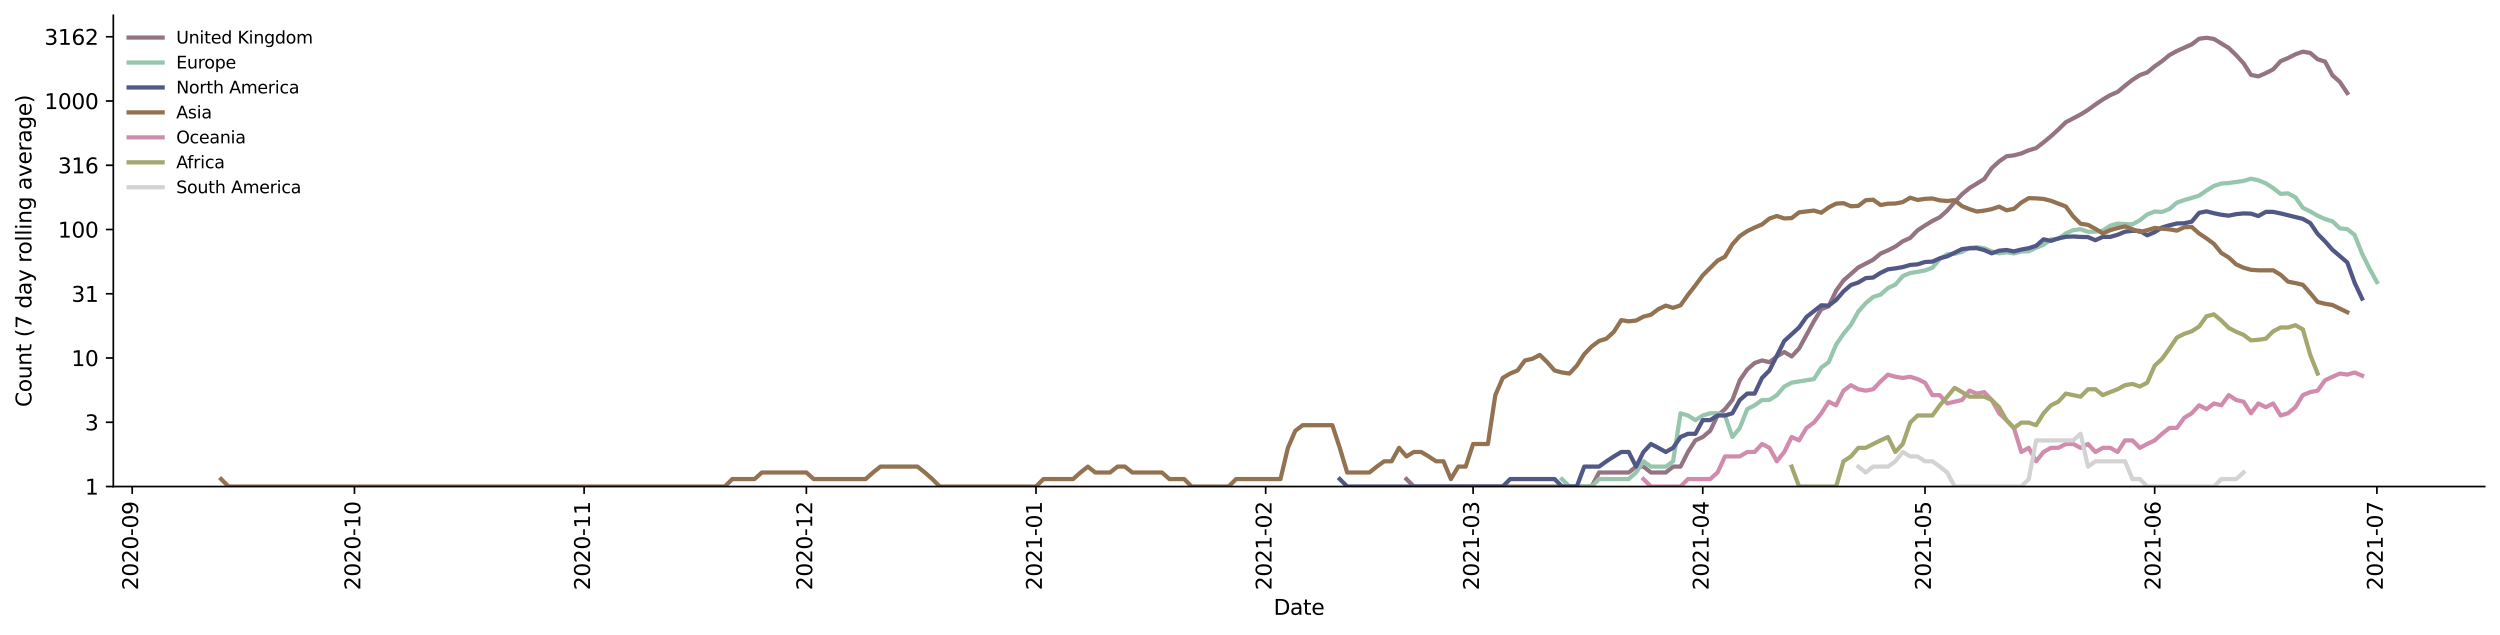 <?xml version="1.0" encoding="utf-8" standalone="no"?>
<!DOCTYPE svg PUBLIC "-//W3C//DTD SVG 1.1//EN"
  "http://www.w3.org/Graphics/SVG/1.1/DTD/svg11.dtd">
<svg height="298.621pt" version="1.1" viewBox="0 0 1176.528 298.621" width="1176.528pt" xmlns="http://www.w3.org/2000/svg" xmlns:xlink="http://www.w3.org/1999/xlink">
 <defs>
  <style type="text/css">*{stroke-linecap:butt;stroke-linejoin:round;}</style>
 </defs>
 <g id="figure_1">
  <g id="patch_1">
   <path d="M 0 298.621 
L 1176.528 298.621 
L 1176.528 0 
L 0 0 
z
" style="fill:#ffffff;"/>
  </g>
  <g id="axes_1">
   <g id="patch_2">
    <path d="M 53.328 228.96 
L 1169.328 228.96 
L 1169.328 7.2 
L 53.328 7.2 
z
" style="fill:#ffffff;"/>
   </g>
   <g id="matplotlib.axis_1">
    <g id="xtick_1">
     <g id="line2d_1">
      <defs>
       <path d="M 0 0 
L 0 3.5 
" id="m760838e7dd" style="stroke:#000000;stroke-width:0.8;"/>
      </defs>
      <g>
       <use style="stroke:#000000;stroke-width:0.8;" x="62.218" xlink:href="#m760838e7dd" y="228.96"/>
      </g>
     </g>
     <g id="text_1">
      <!-- 2020-09 -->
      <g transform="translate(64.978 277.743)rotate(-90)scale(0.1 -0.1)">
       <defs>
        <path d="M 1228 531 
L 3431 531 
L 3431 0 
L 469 0 
L 469 531 
Q 828 903 1448 1529 
Q 2069 2156 2228 2338 
Q 2531 2678 2651 2914 
Q 2772 3150 2772 3378 
Q 2772 3750 2511 3984 
Q 2250 4219 1831 4219 
Q 1534 4219 1204 4116 
Q 875 4013 500 3803 
L 500 4441 
Q 881 4594 1212 4672 
Q 1544 4750 1819 4750 
Q 2544 4750 2975 4387 
Q 3406 4025 3406 3419 
Q 3406 3131 3298 2873 
Q 3191 2616 2906 2266 
Q 2828 2175 2409 1742 
Q 1991 1309 1228 531 
z
" id="DejaVuSans-32" transform="scale(0.016)"/>
        <path d="M 2034 4250 
Q 1547 4250 1301 3770 
Q 1056 3291 1056 2328 
Q 1056 1369 1301 889 
Q 1547 409 2034 409 
Q 2525 409 2770 889 
Q 3016 1369 3016 2328 
Q 3016 3291 2770 3770 
Q 2525 4250 2034 4250 
z
M 2034 4750 
Q 2819 4750 3233 4129 
Q 3647 3509 3647 2328 
Q 3647 1150 3233 529 
Q 2819 -91 2034 -91 
Q 1250 -91 836 529 
Q 422 1150 422 2328 
Q 422 3509 836 4129 
Q 1250 4750 2034 4750 
z
" id="DejaVuSans-30" transform="scale(0.016)"/>
        <path d="M 313 2009 
L 1997 2009 
L 1997 1497 
L 313 1497 
L 313 2009 
z
" id="DejaVuSans-2d" transform="scale(0.016)"/>
        <path d="M 703 97 
L 703 672 
Q 941 559 1184 500 
Q 1428 441 1663 441 
Q 2288 441 2617 861 
Q 2947 1281 2994 2138 
Q 2813 1869 2534 1725 
Q 2256 1581 1919 1581 
Q 1219 1581 811 2004 
Q 403 2428 403 3163 
Q 403 3881 828 4315 
Q 1253 4750 1959 4750 
Q 2769 4750 3195 4129 
Q 3622 3509 3622 2328 
Q 3622 1225 3098 567 
Q 2575 -91 1691 -91 
Q 1453 -91 1209 -44 
Q 966 3 703 97 
z
M 1959 2075 
Q 2384 2075 2632 2365 
Q 2881 2656 2881 3163 
Q 2881 3666 2632 3958 
Q 2384 4250 1959 4250 
Q 1534 4250 1286 3958 
Q 1038 3666 1038 3163 
Q 1038 2656 1286 2365 
Q 1534 2075 1959 2075 
z
" id="DejaVuSans-39" transform="scale(0.016)"/>
       </defs>
       <use xlink:href="#DejaVuSans-32"/>
       <use x="63.623" xlink:href="#DejaVuSans-30"/>
       <use x="127.246" xlink:href="#DejaVuSans-32"/>
       <use x="190.869" xlink:href="#DejaVuSans-30"/>
       <use x="254.492" xlink:href="#DejaVuSans-2d"/>
       <use x="290.576" xlink:href="#DejaVuSans-30"/>
       <use x="354.199" xlink:href="#DejaVuSans-39"/>
      </g>
     </g>
    </g>
    <g id="xtick_2">
     <g id="line2d_2">
      <g>
       <use style="stroke:#000000;stroke-width:0.8;" x="166.811" xlink:href="#m760838e7dd" y="228.96"/>
      </g>
     </g>
     <g id="text_2">
      <!-- 2020-10 -->
      <g transform="translate(169.57 277.743)rotate(-90)scale(0.1 -0.1)">
       <defs>
        <path d="M 794 531 
L 1825 531 
L 1825 4091 
L 703 3866 
L 703 4441 
L 1819 4666 
L 2450 4666 
L 2450 531 
L 3481 531 
L 3481 0 
L 794 0 
L 794 531 
z
" id="DejaVuSans-31" transform="scale(0.016)"/>
       </defs>
       <use xlink:href="#DejaVuSans-32"/>
       <use x="63.623" xlink:href="#DejaVuSans-30"/>
       <use x="127.246" xlink:href="#DejaVuSans-32"/>
       <use x="190.869" xlink:href="#DejaVuSans-30"/>
       <use x="254.492" xlink:href="#DejaVuSans-2d"/>
       <use x="290.576" xlink:href="#DejaVuSans-31"/>
       <use x="354.199" xlink:href="#DejaVuSans-30"/>
      </g>
     </g>
    </g>
    <g id="xtick_3">
     <g id="line2d_3">
      <g>
       <use style="stroke:#000000;stroke-width:0.8;" x="274.89" xlink:href="#m760838e7dd" y="228.96"/>
      </g>
     </g>
     <g id="text_3">
      <!-- 2020-11 -->
      <g transform="translate(277.649 277.743)rotate(-90)scale(0.1 -0.1)">
       <use xlink:href="#DejaVuSans-32"/>
       <use x="63.623" xlink:href="#DejaVuSans-30"/>
       <use x="127.246" xlink:href="#DejaVuSans-32"/>
       <use x="190.869" xlink:href="#DejaVuSans-30"/>
       <use x="254.492" xlink:href="#DejaVuSans-2d"/>
       <use x="290.576" xlink:href="#DejaVuSans-31"/>
       <use x="354.199" xlink:href="#DejaVuSans-31"/>
      </g>
     </g>
    </g>
    <g id="xtick_4">
     <g id="line2d_4">
      <g>
       <use style="stroke:#000000;stroke-width:0.8;" x="379.482" xlink:href="#m760838e7dd" y="228.96"/>
      </g>
     </g>
     <g id="text_4">
      <!-- 2020-12 -->
      <g transform="translate(382.241 277.743)rotate(-90)scale(0.1 -0.1)">
       <use xlink:href="#DejaVuSans-32"/>
       <use x="63.623" xlink:href="#DejaVuSans-30"/>
       <use x="127.246" xlink:href="#DejaVuSans-32"/>
       <use x="190.869" xlink:href="#DejaVuSans-30"/>
       <use x="254.492" xlink:href="#DejaVuSans-2d"/>
       <use x="290.576" xlink:href="#DejaVuSans-31"/>
       <use x="354.199" xlink:href="#DejaVuSans-32"/>
      </g>
     </g>
    </g>
    <g id="xtick_5">
     <g id="line2d_5">
      <g>
       <use style="stroke:#000000;stroke-width:0.8;" x="487.561" xlink:href="#m760838e7dd" y="228.96"/>
      </g>
     </g>
     <g id="text_5">
      <!-- 2021-01 -->
      <g transform="translate(490.32 277.743)rotate(-90)scale(0.1 -0.1)">
       <use xlink:href="#DejaVuSans-32"/>
       <use x="63.623" xlink:href="#DejaVuSans-30"/>
       <use x="127.246" xlink:href="#DejaVuSans-32"/>
       <use x="190.869" xlink:href="#DejaVuSans-31"/>
       <use x="254.492" xlink:href="#DejaVuSans-2d"/>
       <use x="290.576" xlink:href="#DejaVuSans-30"/>
       <use x="354.199" xlink:href="#DejaVuSans-31"/>
      </g>
     </g>
    </g>
    <g id="xtick_6">
     <g id="line2d_6">
      <g>
       <use style="stroke:#000000;stroke-width:0.8;" x="595.639" xlink:href="#m760838e7dd" y="228.96"/>
      </g>
     </g>
     <g id="text_6">
      <!-- 2021-02 -->
      <g transform="translate(598.399 277.743)rotate(-90)scale(0.1 -0.1)">
       <use xlink:href="#DejaVuSans-32"/>
       <use x="63.623" xlink:href="#DejaVuSans-30"/>
       <use x="127.246" xlink:href="#DejaVuSans-32"/>
       <use x="190.869" xlink:href="#DejaVuSans-31"/>
       <use x="254.492" xlink:href="#DejaVuSans-2d"/>
       <use x="290.576" xlink:href="#DejaVuSans-30"/>
       <use x="354.199" xlink:href="#DejaVuSans-32"/>
      </g>
     </g>
    </g>
    <g id="xtick_7">
     <g id="line2d_7">
      <g>
       <use style="stroke:#000000;stroke-width:0.8;" x="693.259" xlink:href="#m760838e7dd" y="228.96"/>
      </g>
     </g>
     <g id="text_7">
      <!-- 2021-03 -->
      <g transform="translate(696.018 277.743)rotate(-90)scale(0.1 -0.1)">
       <defs>
        <path d="M 2597 2516 
Q 3050 2419 3304 2112 
Q 3559 1806 3559 1356 
Q 3559 666 3084 287 
Q 2609 -91 1734 -91 
Q 1441 -91 1130 -33 
Q 819 25 488 141 
L 488 750 
Q 750 597 1062 519 
Q 1375 441 1716 441 
Q 2309 441 2620 675 
Q 2931 909 2931 1356 
Q 2931 1769 2642 2001 
Q 2353 2234 1838 2234 
L 1294 2234 
L 1294 2753 
L 1863 2753 
Q 2328 2753 2575 2939 
Q 2822 3125 2822 3475 
Q 2822 3834 2567 4026 
Q 2313 4219 1838 4219 
Q 1578 4219 1281 4162 
Q 984 4106 628 3988 
L 628 4550 
Q 988 4650 1302 4700 
Q 1616 4750 1894 4750 
Q 2613 4750 3031 4423 
Q 3450 4097 3450 3541 
Q 3450 3153 3228 2886 
Q 3006 2619 2597 2516 
z
" id="DejaVuSans-33" transform="scale(0.016)"/>
       </defs>
       <use xlink:href="#DejaVuSans-32"/>
       <use x="63.623" xlink:href="#DejaVuSans-30"/>
       <use x="127.246" xlink:href="#DejaVuSans-32"/>
       <use x="190.869" xlink:href="#DejaVuSans-31"/>
       <use x="254.492" xlink:href="#DejaVuSans-2d"/>
       <use x="290.576" xlink:href="#DejaVuSans-30"/>
       <use x="354.199" xlink:href="#DejaVuSans-33"/>
      </g>
     </g>
    </g>
    <g id="xtick_8">
     <g id="line2d_8">
      <g>
       <use style="stroke:#000000;stroke-width:0.8;" x="801.337" xlink:href="#m760838e7dd" y="228.96"/>
      </g>
     </g>
     <g id="text_8">
      <!-- 2021-04 -->
      <g transform="translate(804.097 277.743)rotate(-90)scale(0.1 -0.1)">
       <defs>
        <path d="M 2419 4116 
L 825 1625 
L 2419 1625 
L 2419 4116 
z
M 2253 4666 
L 3047 4666 
L 3047 1625 
L 3713 1625 
L 3713 1100 
L 3047 1100 
L 3047 0 
L 2419 0 
L 2419 1100 
L 313 1100 
L 313 1709 
L 2253 4666 
z
" id="DejaVuSans-34" transform="scale(0.016)"/>
       </defs>
       <use xlink:href="#DejaVuSans-32"/>
       <use x="63.623" xlink:href="#DejaVuSans-30"/>
       <use x="127.246" xlink:href="#DejaVuSans-32"/>
       <use x="190.869" xlink:href="#DejaVuSans-31"/>
       <use x="254.492" xlink:href="#DejaVuSans-2d"/>
       <use x="290.576" xlink:href="#DejaVuSans-30"/>
       <use x="354.199" xlink:href="#DejaVuSans-34"/>
      </g>
     </g>
    </g>
    <g id="xtick_9">
     <g id="line2d_9">
      <g>
       <use style="stroke:#000000;stroke-width:0.8;" x="905.93" xlink:href="#m760838e7dd" y="228.96"/>
      </g>
     </g>
     <g id="text_9">
      <!-- 2021-05 -->
      <g transform="translate(908.689 277.743)rotate(-90)scale(0.1 -0.1)">
       <defs>
        <path d="M 691 4666 
L 3169 4666 
L 3169 4134 
L 1269 4134 
L 1269 2991 
Q 1406 3038 1543 3061 
Q 1681 3084 1819 3084 
Q 2600 3084 3056 2656 
Q 3513 2228 3513 1497 
Q 3513 744 3044 326 
Q 2575 -91 1722 -91 
Q 1428 -91 1123 -41 
Q 819 9 494 109 
L 494 744 
Q 775 591 1075 516 
Q 1375 441 1709 441 
Q 2250 441 2565 725 
Q 2881 1009 2881 1497 
Q 2881 1984 2565 2268 
Q 2250 2553 1709 2553 
Q 1456 2553 1204 2497 
Q 953 2441 691 2322 
L 691 4666 
z
" id="DejaVuSans-35" transform="scale(0.016)"/>
       </defs>
       <use xlink:href="#DejaVuSans-32"/>
       <use x="63.623" xlink:href="#DejaVuSans-30"/>
       <use x="127.246" xlink:href="#DejaVuSans-32"/>
       <use x="190.869" xlink:href="#DejaVuSans-31"/>
       <use x="254.492" xlink:href="#DejaVuSans-2d"/>
       <use x="290.576" xlink:href="#DejaVuSans-30"/>
       <use x="354.199" xlink:href="#DejaVuSans-35"/>
      </g>
     </g>
    </g>
    <g id="xtick_10">
     <g id="line2d_10">
      <g>
       <use style="stroke:#000000;stroke-width:0.8;" x="1014.009" xlink:href="#m760838e7dd" y="228.96"/>
      </g>
     </g>
     <g id="text_10">
      <!-- 2021-06 -->
      <g transform="translate(1016.768 277.743)rotate(-90)scale(0.1 -0.1)">
       <defs>
        <path d="M 2113 2584 
Q 1688 2584 1439 2293 
Q 1191 2003 1191 1497 
Q 1191 994 1439 701 
Q 1688 409 2113 409 
Q 2538 409 2786 701 
Q 3034 994 3034 1497 
Q 3034 2003 2786 2293 
Q 2538 2584 2113 2584 
z
M 3366 4563 
L 3366 3988 
Q 3128 4100 2886 4159 
Q 2644 4219 2406 4219 
Q 1781 4219 1451 3797 
Q 1122 3375 1075 2522 
Q 1259 2794 1537 2939 
Q 1816 3084 2150 3084 
Q 2853 3084 3261 2657 
Q 3669 2231 3669 1497 
Q 3669 778 3244 343 
Q 2819 -91 2113 -91 
Q 1303 -91 875 529 
Q 447 1150 447 2328 
Q 447 3434 972 4092 
Q 1497 4750 2381 4750 
Q 2619 4750 2861 4703 
Q 3103 4656 3366 4563 
z
" id="DejaVuSans-36" transform="scale(0.016)"/>
       </defs>
       <use xlink:href="#DejaVuSans-32"/>
       <use x="63.623" xlink:href="#DejaVuSans-30"/>
       <use x="127.246" xlink:href="#DejaVuSans-32"/>
       <use x="190.869" xlink:href="#DejaVuSans-31"/>
       <use x="254.492" xlink:href="#DejaVuSans-2d"/>
       <use x="290.576" xlink:href="#DejaVuSans-30"/>
       <use x="354.199" xlink:href="#DejaVuSans-36"/>
      </g>
     </g>
    </g>
    <g id="xtick_11">
     <g id="line2d_11">
      <g>
       <use style="stroke:#000000;stroke-width:0.8;" x="1118.601" xlink:href="#m760838e7dd" y="228.96"/>
      </g>
     </g>
     <g id="text_11">
      <!-- 2021-07 -->
      <g transform="translate(1121.36 277.743)rotate(-90)scale(0.1 -0.1)">
       <defs>
        <path d="M 525 4666 
L 3525 4666 
L 3525 4397 
L 1831 0 
L 1172 0 
L 2766 4134 
L 525 4134 
L 525 4666 
z
" id="DejaVuSans-37" transform="scale(0.016)"/>
       </defs>
       <use xlink:href="#DejaVuSans-32"/>
       <use x="63.623" xlink:href="#DejaVuSans-30"/>
       <use x="127.246" xlink:href="#DejaVuSans-32"/>
       <use x="190.869" xlink:href="#DejaVuSans-31"/>
       <use x="254.492" xlink:href="#DejaVuSans-2d"/>
       <use x="290.576" xlink:href="#DejaVuSans-30"/>
       <use x="354.199" xlink:href="#DejaVuSans-37"/>
      </g>
     </g>
    </g>
    <g id="text_12">
     <!-- Date -->
     <g transform="translate(599.377 289.341)scale(0.1 -0.1)">
      <defs>
       <path d="M 1259 4147 
L 1259 519 
L 2022 519 
Q 2988 519 3436 956 
Q 3884 1394 3884 2338 
Q 3884 3275 3436 3711 
Q 2988 4147 2022 4147 
L 1259 4147 
z
M 628 4666 
L 1925 4666 
Q 3281 4666 3915 4102 
Q 4550 3538 4550 2338 
Q 4550 1131 3912 565 
Q 3275 0 1925 0 
L 628 0 
L 628 4666 
z
" id="DejaVuSans-44" transform="scale(0.016)"/>
       <path d="M 2194 1759 
Q 1497 1759 1228 1600 
Q 959 1441 959 1056 
Q 959 750 1161 570 
Q 1363 391 1709 391 
Q 2188 391 2477 730 
Q 2766 1069 2766 1631 
L 2766 1759 
L 2194 1759 
z
M 3341 1997 
L 3341 0 
L 2766 0 
L 2766 531 
Q 2569 213 2275 61 
Q 1981 -91 1556 -91 
Q 1019 -91 701 211 
Q 384 513 384 1019 
Q 384 1609 779 1909 
Q 1175 2209 1959 2209 
L 2766 2209 
L 2766 2266 
Q 2766 2663 2505 2880 
Q 2244 3097 1772 3097 
Q 1472 3097 1187 3025 
Q 903 2953 641 2809 
L 641 3341 
Q 956 3463 1253 3523 
Q 1550 3584 1831 3584 
Q 2591 3584 2966 3190 
Q 3341 2797 3341 1997 
z
" id="DejaVuSans-61" transform="scale(0.016)"/>
       <path d="M 1172 4494 
L 1172 3500 
L 2356 3500 
L 2356 3053 
L 1172 3053 
L 1172 1153 
Q 1172 725 1289 603 
Q 1406 481 1766 481 
L 2356 481 
L 2356 0 
L 1766 0 
Q 1100 0 847 248 
Q 594 497 594 1153 
L 594 3053 
L 172 3053 
L 172 3500 
L 594 3500 
L 594 4494 
L 1172 4494 
z
" id="DejaVuSans-74" transform="scale(0.016)"/>
       <path d="M 3597 1894 
L 3597 1613 
L 953 1613 
Q 991 1019 1311 708 
Q 1631 397 2203 397 
Q 2534 397 2845 478 
Q 3156 559 3463 722 
L 3463 178 
Q 3153 47 2828 -22 
Q 2503 -91 2169 -91 
Q 1331 -91 842 396 
Q 353 884 353 1716 
Q 353 2575 817 3079 
Q 1281 3584 2069 3584 
Q 2775 3584 3186 3129 
Q 3597 2675 3597 1894 
z
M 3022 2063 
Q 3016 2534 2758 2815 
Q 2500 3097 2075 3097 
Q 1594 3097 1305 2825 
Q 1016 2553 972 2059 
L 3022 2063 
z
" id="DejaVuSans-65" transform="scale(0.016)"/>
      </defs>
      <use xlink:href="#DejaVuSans-44"/>
      <use x="77.002" xlink:href="#DejaVuSans-61"/>
      <use x="138.281" xlink:href="#DejaVuSans-74"/>
      <use x="177.49" xlink:href="#DejaVuSans-65"/>
     </g>
    </g>
   </g>
   <g id="matplotlib.axis_2">
    <g id="ytick_1">
     <g id="line2d_12">
      <defs>
       <path d="M 0 0 
L -3.5 0 
" id="m31a91ba0eb" style="stroke:#000000;stroke-width:0.8;"/>
      </defs>
      <g>
       <use style="stroke:#000000;stroke-width:0.8;" x="53.328" xlink:href="#m31a91ba0eb" y="228.96"/>
      </g>
     </g>
     <g id="text_13">
      <!-- 1 -->
      <g transform="translate(39.966 232.759)scale(0.1 -0.1)">
       <use xlink:href="#DejaVuSans-31"/>
      </g>
     </g>
    </g>
    <g id="ytick_2">
     <g id="line2d_13">
      <g>
       <use style="stroke:#000000;stroke-width:0.8;" x="53.328" xlink:href="#m31a91ba0eb" y="198.723"/>
      </g>
     </g>
     <g id="text_14">
      <!-- 3 -->
      <g transform="translate(39.966 202.522)scale(0.1 -0.1)">
       <use xlink:href="#DejaVuSans-33"/>
      </g>
     </g>
    </g>
    <g id="ytick_3">
     <g id="line2d_14">
      <g>
       <use style="stroke:#000000;stroke-width:0.8;" x="53.328" xlink:href="#m31a91ba0eb" y="168.486"/>
      </g>
     </g>
     <g id="text_15">
      <!-- 10 -->
      <g transform="translate(33.603 172.285)scale(0.1 -0.1)">
       <use xlink:href="#DejaVuSans-31"/>
       <use x="63.623" xlink:href="#DejaVuSans-30"/>
      </g>
     </g>
    </g>
    <g id="ytick_4">
     <g id="line2d_15">
      <g>
       <use style="stroke:#000000;stroke-width:0.8;" x="53.328" xlink:href="#m31a91ba0eb" y="138.248"/>
      </g>
     </g>
     <g id="text_16">
      <!-- 31 -->
      <g transform="translate(33.603 142.047)scale(0.1 -0.1)">
       <use xlink:href="#DejaVuSans-33"/>
       <use x="63.623" xlink:href="#DejaVuSans-31"/>
      </g>
     </g>
    </g>
    <g id="ytick_5">
     <g id="line2d_16">
      <g>
       <use style="stroke:#000000;stroke-width:0.8;" x="53.328" xlink:href="#m31a91ba0eb" y="108.011"/>
      </g>
     </g>
     <g id="text_17">
      <!-- 100 -->
      <g transform="translate(27.241 111.81)scale(0.1 -0.1)">
       <use xlink:href="#DejaVuSans-31"/>
       <use x="63.623" xlink:href="#DejaVuSans-30"/>
       <use x="127.246" xlink:href="#DejaVuSans-30"/>
      </g>
     </g>
    </g>
    <g id="ytick_6">
     <g id="line2d_17">
      <g>
       <use style="stroke:#000000;stroke-width:0.8;" x="53.328" xlink:href="#m31a91ba0eb" y="77.774"/>
      </g>
     </g>
     <g id="text_18">
      <!-- 316 -->
      <g transform="translate(27.241 81.573)scale(0.1 -0.1)">
       <use xlink:href="#DejaVuSans-33"/>
       <use x="63.623" xlink:href="#DejaVuSans-31"/>
       <use x="127.246" xlink:href="#DejaVuSans-36"/>
      </g>
     </g>
    </g>
    <g id="ytick_7">
     <g id="line2d_18">
      <g>
       <use style="stroke:#000000;stroke-width:0.8;" x="53.328" xlink:href="#m31a91ba0eb" y="47.537"/>
      </g>
     </g>
     <g id="text_19">
      <!-- 1000 -->
      <g transform="translate(20.878 51.336)scale(0.1 -0.1)">
       <use xlink:href="#DejaVuSans-31"/>
       <use x="63.623" xlink:href="#DejaVuSans-30"/>
       <use x="127.246" xlink:href="#DejaVuSans-30"/>
       <use x="190.869" xlink:href="#DejaVuSans-30"/>
      </g>
     </g>
    </g>
    <g id="ytick_8">
     <g id="line2d_19">
      <g>
       <use style="stroke:#000000;stroke-width:0.8;" x="53.328" xlink:href="#m31a91ba0eb" y="17.299"/>
      </g>
     </g>
     <g id="text_20">
      <!-- 3162 -->
      <g transform="translate(20.878 21.098)scale(0.1 -0.1)">
       <use xlink:href="#DejaVuSans-33"/>
       <use x="63.623" xlink:href="#DejaVuSans-31"/>
       <use x="127.246" xlink:href="#DejaVuSans-36"/>
       <use x="190.869" xlink:href="#DejaVuSans-32"/>
      </g>
     </g>
    </g>
    <g id="text_21">
     <!-- Count (7 day rolling average) -->
     <g transform="translate(14.798 191.548)rotate(-90)scale(0.1 -0.1)">
      <defs>
       <path d="M 4122 4306 
L 4122 3641 
Q 3803 3938 3442 4084 
Q 3081 4231 2675 4231 
Q 1875 4231 1450 3742 
Q 1025 3253 1025 2328 
Q 1025 1406 1450 917 
Q 1875 428 2675 428 
Q 3081 428 3442 575 
Q 3803 722 4122 1019 
L 4122 359 
Q 3791 134 3420 21 
Q 3050 -91 2638 -91 
Q 1578 -91 968 557 
Q 359 1206 359 2328 
Q 359 3453 968 4101 
Q 1578 4750 2638 4750 
Q 3056 4750 3426 4639 
Q 3797 4528 4122 4306 
z
" id="DejaVuSans-43" transform="scale(0.016)"/>
       <path d="M 1959 3097 
Q 1497 3097 1228 2736 
Q 959 2375 959 1747 
Q 959 1119 1226 758 
Q 1494 397 1959 397 
Q 2419 397 2687 759 
Q 2956 1122 2956 1747 
Q 2956 2369 2687 2733 
Q 2419 3097 1959 3097 
z
M 1959 3584 
Q 2709 3584 3137 3096 
Q 3566 2609 3566 1747 
Q 3566 888 3137 398 
Q 2709 -91 1959 -91 
Q 1206 -91 779 398 
Q 353 888 353 1747 
Q 353 2609 779 3096 
Q 1206 3584 1959 3584 
z
" id="DejaVuSans-6f" transform="scale(0.016)"/>
       <path d="M 544 1381 
L 544 3500 
L 1119 3500 
L 1119 1403 
Q 1119 906 1312 657 
Q 1506 409 1894 409 
Q 2359 409 2629 706 
Q 2900 1003 2900 1516 
L 2900 3500 
L 3475 3500 
L 3475 0 
L 2900 0 
L 2900 538 
Q 2691 219 2414 64 
Q 2138 -91 1772 -91 
Q 1169 -91 856 284 
Q 544 659 544 1381 
z
M 1991 3584 
L 1991 3584 
z
" id="DejaVuSans-75" transform="scale(0.016)"/>
       <path d="M 3513 2113 
L 3513 0 
L 2938 0 
L 2938 2094 
Q 2938 2591 2744 2837 
Q 2550 3084 2163 3084 
Q 1697 3084 1428 2787 
Q 1159 2491 1159 1978 
L 1159 0 
L 581 0 
L 581 3500 
L 1159 3500 
L 1159 2956 
Q 1366 3272 1645 3428 
Q 1925 3584 2291 3584 
Q 2894 3584 3203 3211 
Q 3513 2838 3513 2113 
z
" id="DejaVuSans-6e" transform="scale(0.016)"/>
       <path id="DejaVuSans-20" transform="scale(0.016)"/>
       <path d="M 1984 4856 
Q 1566 4138 1362 3434 
Q 1159 2731 1159 2009 
Q 1159 1288 1364 580 
Q 1569 -128 1984 -844 
L 1484 -844 
Q 1016 -109 783 600 
Q 550 1309 550 2009 
Q 550 2706 781 3412 
Q 1013 4119 1484 4856 
L 1984 4856 
z
" id="DejaVuSans-28" transform="scale(0.016)"/>
       <path d="M 2906 2969 
L 2906 4863 
L 3481 4863 
L 3481 0 
L 2906 0 
L 2906 525 
Q 2725 213 2448 61 
Q 2172 -91 1784 -91 
Q 1150 -91 751 415 
Q 353 922 353 1747 
Q 353 2572 751 3078 
Q 1150 3584 1784 3584 
Q 2172 3584 2448 3432 
Q 2725 3281 2906 2969 
z
M 947 1747 
Q 947 1113 1208 752 
Q 1469 391 1925 391 
Q 2381 391 2643 752 
Q 2906 1113 2906 1747 
Q 2906 2381 2643 2742 
Q 2381 3103 1925 3103 
Q 1469 3103 1208 2742 
Q 947 2381 947 1747 
z
" id="DejaVuSans-64" transform="scale(0.016)"/>
       <path d="M 2059 -325 
Q 1816 -950 1584 -1140 
Q 1353 -1331 966 -1331 
L 506 -1331 
L 506 -850 
L 844 -850 
Q 1081 -850 1212 -737 
Q 1344 -625 1503 -206 
L 1606 56 
L 191 3500 
L 800 3500 
L 1894 763 
L 2988 3500 
L 3597 3500 
L 2059 -325 
z
" id="DejaVuSans-79" transform="scale(0.016)"/>
       <path d="M 2631 2963 
Q 2534 3019 2420 3045 
Q 2306 3072 2169 3072 
Q 1681 3072 1420 2755 
Q 1159 2438 1159 1844 
L 1159 0 
L 581 0 
L 581 3500 
L 1159 3500 
L 1159 2956 
Q 1341 3275 1631 3429 
Q 1922 3584 2338 3584 
Q 2397 3584 2469 3576 
Q 2541 3569 2628 3553 
L 2631 2963 
z
" id="DejaVuSans-72" transform="scale(0.016)"/>
       <path d="M 603 4863 
L 1178 4863 
L 1178 0 
L 603 0 
L 603 4863 
z
" id="DejaVuSans-6c" transform="scale(0.016)"/>
       <path d="M 603 3500 
L 1178 3500 
L 1178 0 
L 603 0 
L 603 3500 
z
M 603 4863 
L 1178 4863 
L 1178 4134 
L 603 4134 
L 603 4863 
z
" id="DejaVuSans-69" transform="scale(0.016)"/>
       <path d="M 2906 1791 
Q 2906 2416 2648 2759 
Q 2391 3103 1925 3103 
Q 1463 3103 1205 2759 
Q 947 2416 947 1791 
Q 947 1169 1205 825 
Q 1463 481 1925 481 
Q 2391 481 2648 825 
Q 2906 1169 2906 1791 
z
M 3481 434 
Q 3481 -459 3084 -895 
Q 2688 -1331 1869 -1331 
Q 1566 -1331 1297 -1286 
Q 1028 -1241 775 -1147 
L 775 -588 
Q 1028 -725 1275 -790 
Q 1522 -856 1778 -856 
Q 2344 -856 2625 -561 
Q 2906 -266 2906 331 
L 2906 616 
Q 2728 306 2450 153 
Q 2172 0 1784 0 
Q 1141 0 747 490 
Q 353 981 353 1791 
Q 353 2603 747 3093 
Q 1141 3584 1784 3584 
Q 2172 3584 2450 3431 
Q 2728 3278 2906 2969 
L 2906 3500 
L 3481 3500 
L 3481 434 
z
" id="DejaVuSans-67" transform="scale(0.016)"/>
       <path d="M 191 3500 
L 800 3500 
L 1894 563 
L 2988 3500 
L 3597 3500 
L 2284 0 
L 1503 0 
L 191 3500 
z
" id="DejaVuSans-76" transform="scale(0.016)"/>
       <path d="M 513 4856 
L 1013 4856 
Q 1481 4119 1714 3412 
Q 1947 2706 1947 2009 
Q 1947 1309 1714 600 
Q 1481 -109 1013 -844 
L 513 -844 
Q 928 -128 1133 580 
Q 1338 1288 1338 2009 
Q 1338 2731 1133 3434 
Q 928 4138 513 4856 
z
" id="DejaVuSans-29" transform="scale(0.016)"/>
      </defs>
      <use xlink:href="#DejaVuSans-43"/>
      <use x="69.824" xlink:href="#DejaVuSans-6f"/>
      <use x="131.006" xlink:href="#DejaVuSans-75"/>
      <use x="194.385" xlink:href="#DejaVuSans-6e"/>
      <use x="257.764" xlink:href="#DejaVuSans-74"/>
      <use x="296.973" xlink:href="#DejaVuSans-20"/>
      <use x="328.76" xlink:href="#DejaVuSans-28"/>
      <use x="367.773" xlink:href="#DejaVuSans-37"/>
      <use x="431.396" xlink:href="#DejaVuSans-20"/>
      <use x="463.184" xlink:href="#DejaVuSans-64"/>
      <use x="526.66" xlink:href="#DejaVuSans-61"/>
      <use x="587.939" xlink:href="#DejaVuSans-79"/>
      <use x="647.119" xlink:href="#DejaVuSans-20"/>
      <use x="678.906" xlink:href="#DejaVuSans-72"/>
      <use x="717.77" xlink:href="#DejaVuSans-6f"/>
      <use x="778.951" xlink:href="#DejaVuSans-6c"/>
      <use x="806.734" xlink:href="#DejaVuSans-6c"/>
      <use x="834.518" xlink:href="#DejaVuSans-69"/>
      <use x="862.301" xlink:href="#DejaVuSans-6e"/>
      <use x="925.68" xlink:href="#DejaVuSans-67"/>
      <use x="989.156" xlink:href="#DejaVuSans-20"/>
      <use x="1020.943" xlink:href="#DejaVuSans-61"/>
      <use x="1082.223" xlink:href="#DejaVuSans-76"/>
      <use x="1141.402" xlink:href="#DejaVuSans-65"/>
      <use x="1202.926" xlink:href="#DejaVuSans-72"/>
      <use x="1244.039" xlink:href="#DejaVuSans-61"/>
      <use x="1305.318" xlink:href="#DejaVuSans-67"/>
      <use x="1368.795" xlink:href="#DejaVuSans-65"/>
      <use x="1430.318" xlink:href="#DejaVuSans-29"/>
     </g>
    </g>
   </g>
   <g id="line2d_20">
    <path clip-path="url(#p830602e20f)" d="M 661.881 225.453 
L 665.367 228.96 
L 749.041 228.96 
L 752.528 222.36 
L 766.473 222.36 
L 769.96 219.592 
L 773.446 219.592 
L 776.933 222.36 
L 783.905 222.36 
L 787.392 219.592 
L 790.878 219.592 
L 794.365 212.702 
L 797.851 207.248 
L 801.337 205.656 
L 804.824 202.735 
L 808.31 195.527 
L 811.797 192.551 
L 815.283 188.236 
L 818.77 178.948 
L 822.256 173.881 
L 825.742 170.839 
L 829.229 169.636 
L 832.715 170.432 
L 836.202 167.746 
L 839.688 165.643 
L 843.174 167.746 
L 846.661 164.012 
L 853.634 151.236 
L 857.12 145.492 
L 860.606 144.122 
L 864.093 136.79 
L 867.579 131.983 
L 874.552 125.843 
L 881.525 122.253 
L 885.011 119.325 
L 888.498 117.811 
L 891.984 116.021 
L 895.471 113.545 
L 898.957 111.972 
L 902.443 108.389 
L 905.93 106.094 
L 909.416 103.984 
L 912.903 102.211 
L 916.389 99.094 
L 919.875 95.087 
L 923.362 91.392 
L 926.848 88.507 
L 933.821 84.248 
L 937.308 79.157 
L 940.794 75.981 
L 944.28 73.548 
L 947.767 73.117 
L 951.253 72.219 
L 954.74 70.734 
L 958.226 69.685 
L 961.712 66.986 
L 965.199 64.112 
L 968.685 60.946 
L 972.172 57.539 
L 979.144 53.875 
L 982.631 51.704 
L 986.117 49.186 
L 989.604 46.819 
L 993.09 44.775 
L 996.576 43.26 
L 1000.063 40.31 
L 1003.549 37.59 
L 1007.036 35.336 
L 1010.522 34.093 
L 1014.009 31.216 
L 1017.495 28.777 
L 1020.981 25.9 
L 1024.468 23.994 
L 1031.441 20.873 
L 1034.927 18.241 
L 1038.413 17.76 
L 1041.9 18.335 
L 1048.873 22.584 
L 1052.359 25.961 
L 1055.845 29.773 
L 1059.332 35.253 
L 1062.818 35.951 
L 1066.305 34.416 
L 1069.791 32.636 
L 1073.278 28.793 
L 1076.764 27.326 
L 1080.25 25.559 
L 1083.737 24.302 
L 1087.223 24.924 
L 1090.71 27.878 
L 1094.196 29.006 
L 1097.682 35.452 
L 1101.169 38.56 
L 1104.655 43.781 
L 1104.655 43.781 
" style="fill:none;stroke:#947383;stroke-linecap:square;stroke-width:2;"/>
   </g>
   <g id="line2d_21">
    <path clip-path="url(#p830602e20f)" d="M 735.096 225.453 
L 738.582 228.96 
L 742.069 228.96 
L 745.555 228.96 
L 749.041 228.96 
L 752.528 225.453 
L 756.014 225.453 
L 759.501 225.453 
L 762.987 225.453 
L 766.473 225.453 
L 769.96 222.36 
L 773.446 217.089 
L 776.933 219.592 
L 780.419 219.592 
L 783.905 219.592 
L 787.392 217.089 
L 790.878 194.497 
L 794.365 195.527 
L 797.851 197.717 
L 801.337 195.527 
L 804.824 194.497 
L 808.31 194.497 
L 811.797 195.527 
L 815.283 205.656 
L 818.77 201.388 
L 822.256 192.551 
L 825.742 190.739 
L 829.229 188.236 
L 832.715 188.236 
L 836.202 185.95 
L 839.688 181.902 
L 843.174 180.09 
L 846.661 179.512 
L 850.147 178.948 
L 853.634 178.395 
L 857.12 172.975 
L 860.606 170.432 
L 864.093 162.178 
L 867.579 157.097 
L 871.066 152.84 
L 874.552 146.61 
L 878.039 142.678 
L 881.525 139.757 
L 885.011 138.65 
L 888.498 135.583 
L 891.984 133.922 
L 895.471 129.916 
L 898.957 128.487 
L 902.443 127.921 
L 905.93 127.288 
L 909.416 125.991 
L 912.903 121.869 
L 916.389 119.674 
L 919.875 119.441 
L 923.362 118.529 
L 926.848 116.639 
L 930.335 116.328 
L 933.821 116.848 
L 937.308 118.306 
L 940.794 119.21 
L 944.28 118.754 
L 947.767 119.267 
L 951.253 118.362 
L 954.74 118.251 
L 958.226 116.587 
L 961.712 115.169 
L 965.199 112.68 
L 968.685 112.368 
L 972.172 109.877 
L 975.658 108.313 
L 979.144 107.861 
L 982.631 109.083 
L 986.117 109.005 
L 989.604 108.58 
L 993.09 106.199 
L 996.576 105.236 
L 1000.063 105.44 
L 1003.549 105.576 
L 1007.036 103.664 
L 1010.522 100.919 
L 1014.009 99.552 
L 1017.495 99.743 
L 1020.981 98.356 
L 1024.468 95.341 
L 1027.954 94.141 
L 1031.441 93.142 
L 1034.927 92.058 
L 1038.413 89.657 
L 1041.9 87.509 
L 1045.386 86.365 
L 1048.873 86.136 
L 1052.359 85.635 
L 1055.845 85.159 
L 1059.332 84.111 
L 1062.818 84.847 
L 1066.305 86.283 
L 1069.791 88.507 
L 1073.278 91.252 
L 1076.764 90.976 
L 1080.25 92.867 
L 1083.737 97.791 
L 1087.223 99.498 
L 1090.71 101.528 
L 1094.196 103.098 
L 1097.682 104.145 
L 1101.169 107.454 
L 1104.655 107.824 
L 1108.142 110.612 
L 1111.628 119.383 
L 1115.114 126.366 
L 1118.601 132.741 
" style="fill:none;stroke:#96c6ad;stroke-linecap:square;stroke-width:2;"/>
   </g>
   <g id="line2d_22">
    <path clip-path="url(#p830602e20f)" d="M 630.503 225.453 
L 633.99 228.96 
L 707.204 228.96 
L 710.691 225.453 
L 731.609 225.453 
L 735.096 228.96 
L 742.069 228.96 
L 745.555 219.592 
L 752.528 219.592 
L 756.014 217.089 
L 759.501 214.804 
L 762.987 212.702 
L 766.473 212.702 
L 769.96 219.592 
L 773.446 212.702 
L 776.933 208.943 
L 780.419 210.755 
L 783.905 212.702 
L 787.392 210.755 
L 790.878 205.656 
L 794.365 204.155 
L 797.851 204.155 
L 801.337 197.717 
L 804.824 197.717 
L 808.31 195.527 
L 811.797 195.527 
L 815.283 194.497 
L 818.77 188.236 
L 822.256 185.231 
L 825.742 185.231 
L 829.229 177.853 
L 832.715 174.346 
L 839.688 160.465 
L 846.661 154.111 
L 850.147 149.179 
L 857.12 143.68 
L 860.606 143.827 
L 864.093 141.177 
L 867.579 137.129 
L 871.066 134.124 
L 874.552 132.934 
L 878.039 130.884 
L 881.525 130.617 
L 885.011 128.406 
L 888.498 126.746 
L 891.984 126.291 
L 895.471 125.696 
L 898.957 124.685 
L 902.443 124.404 
L 905.93 123.306 
L 909.416 123.106 
L 912.903 121.553 
L 916.389 120.627 
L 923.362 117.218 
L 926.848 116.848 
L 930.335 116.796 
L 933.821 117.702 
L 937.308 119.21 
L 940.794 117.975 
L 944.28 117.648 
L 947.767 118.306 
L 951.253 117.432 
L 954.74 116.796 
L 958.226 115.667 
L 961.712 112.635 
L 965.199 113.361 
L 968.685 112.191 
L 972.172 111.454 
L 975.658 111.283 
L 979.144 111.497 
L 982.631 111.582 
L 986.117 113.041 
L 989.604 111.454 
L 993.09 111.497 
L 996.576 110.488 
L 1000.063 109.044 
L 1003.549 108.618 
L 1007.036 108.657 
L 1010.522 110.737 
L 1014.009 109.24 
L 1017.495 107.053 
L 1020.981 106.024 
L 1024.468 105.169 
L 1027.954 105.068 
L 1031.441 104.308 
L 1034.927 100.157 
L 1038.413 99.47 
L 1041.9 100.352 
L 1045.386 101.063 
L 1048.873 101.498 
L 1052.359 100.776 
L 1055.845 100.437 
L 1059.332 100.549 
L 1062.818 101.675 
L 1066.305 99.716 
L 1069.791 99.716 
L 1073.278 100.437 
L 1083.737 103.005 
L 1087.223 104.968 
L 1090.71 110.079 
L 1094.196 113.592 
L 1097.682 117.54 
L 1104.655 123.509 
L 1108.142 133.129 
L 1111.628 140.522 
L 1111.628 140.522 
" style="fill:none;stroke:#525886;stroke-linecap:square;stroke-width:2;"/>
   </g>
   <g id="line2d_23">
    <path clip-path="url(#p830602e20f)" d="M 104.055 225.453 
L 107.542 228.96 
L 341.131 228.96 
L 344.618 225.453 
L 355.077 225.453 
L 358.563 222.36 
L 379.482 222.36 
L 382.968 225.453 
L 407.373 225.453 
L 410.86 222.36 
L 414.346 219.592 
L 431.778 219.592 
L 435.264 222.36 
L 438.751 225.453 
L 442.237 228.96 
L 487.561 228.96 
L 491.047 225.453 
L 504.993 225.453 
L 508.479 222.36 
L 511.965 219.592 
L 515.452 222.36 
L 522.425 222.36 
L 525.911 219.592 
L 529.397 219.592 
L 532.884 222.36 
L 546.83 222.36 
L 550.316 225.453 
L 557.289 225.453 
L 560.775 228.96 
L 578.207 228.96 
L 581.694 225.453 
L 602.612 225.453 
L 606.099 210.755 
L 609.585 202.735 
L 613.071 200.106 
L 627.017 200.106 
L 630.503 210.755 
L 633.99 222.36 
L 644.449 222.36 
L 647.935 219.592 
L 651.422 217.089 
L 654.908 217.089 
L 658.395 210.755 
L 661.881 214.804 
L 665.367 212.702 
L 668.854 212.702 
L 672.34 214.804 
L 675.827 217.089 
L 679.313 217.089 
L 682.8 225.453 
L 686.286 219.592 
L 689.772 219.592 
L 693.259 208.943 
L 700.232 208.943 
L 703.718 185.95 
L 707.204 177.853 
L 710.691 175.792 
L 714.177 174.346 
L 717.664 169.636 
L 721.15 168.863 
L 724.636 167.026 
L 728.123 170.432 
L 731.609 174.346 
L 735.096 175.301 
L 738.582 175.792 
L 742.069 172.1 
L 745.555 166.673 
L 749.041 163.079 
L 752.528 160.465 
L 756.014 159.382 
L 759.501 156.141 
L 762.987 150.659 
L 766.473 151.236 
L 769.96 150.85 
L 773.446 148.999 
L 776.933 148.121 
L 780.419 145.492 
L 783.905 143.827 
L 787.392 144.874 
L 790.878 143.68 
L 794.365 138.771 
L 797.851 134.327 
L 801.337 129.573 
L 808.31 122.643 
L 811.797 120.809 
L 815.283 114.973 
L 818.77 111.114 
L 822.256 108.772 
L 825.742 107.089 
L 829.229 105.61 
L 832.715 102.85 
L 836.202 101.645 
L 839.688 102.788 
L 843.174 102.635 
L 846.661 99.935 
L 853.634 99.094 
L 857.12 100.101 
L 860.606 97.588 
L 864.093 95.832 
L 867.579 95.62 
L 871.066 97.064 
L 874.552 96.891 
L 878.039 94.23 
L 881.525 93.987 
L 885.011 96.477 
L 888.498 95.855 
L 891.984 95.784 
L 895.471 95.087 
L 898.957 93.036 
L 902.443 94.097 
L 905.93 93.572 
L 909.416 93.421 
L 912.903 94.296 
L 916.389 94.587 
L 919.875 94.207 
L 923.362 97.014 
L 926.848 98.434 
L 930.335 99.552 
L 933.821 99.12 
L 937.308 98.434 
L 940.794 97.237 
L 944.28 98.96 
L 947.767 98.278 
L 951.253 95.341 
L 954.74 93.249 
L 958.226 93.356 
L 961.712 93.615 
L 965.199 94.497 
L 972.172 97.163 
L 975.658 101.822 
L 979.144 105.304 
L 982.631 105.817 
L 986.117 107.675 
L 989.604 109.836 
L 993.09 108.313 
L 996.576 107.308 
L 1000.063 106.552 
L 1007.036 109.161 
L 1010.522 108.351 
L 1014.009 107.271 
L 1020.981 107.936 
L 1024.468 108.542 
L 1027.954 106.945 
L 1031.441 106.801 
L 1034.927 109.877 
L 1038.413 112.191 
L 1041.9 114.778 
L 1045.386 119.038 
L 1048.873 121.178 
L 1052.359 124.404 
L 1055.845 125.991 
L 1059.332 126.977 
L 1062.818 127.21 
L 1069.791 127.21 
L 1073.278 129.318 
L 1076.764 132.549 
L 1080.25 133.227 
L 1083.737 134.023 
L 1087.223 137.937 
L 1090.71 142.123 
L 1094.196 142.961 
L 1097.682 143.535 
L 1104.655 146.938 
L 1104.655 146.938 
" style="fill:none;stroke:#937252;stroke-linecap:square;stroke-width:2;"/>
   </g>
   <g id="line2d_24">
    <path clip-path="url(#p830602e20f)" d="M 773.446 225.453 
L 776.933 228.96 
L 780.419 228.96 
L 783.905 228.96 
L 787.392 228.96 
L 790.878 228.96 
L 794.365 225.453 
L 797.851 225.453 
L 801.337 225.453 
L 804.824 225.453 
L 808.31 222.36 
L 811.797 214.804 
L 815.283 214.804 
L 818.77 214.804 
L 822.256 212.702 
L 825.742 212.702 
L 829.229 208.943 
L 832.715 210.755 
L 836.202 217.089 
L 839.688 212.702 
L 843.174 205.656 
L 846.661 207.248 
L 850.147 201.388 
L 853.634 198.885 
L 857.12 194.497 
L 860.606 189.044 
L 864.093 190.739 
L 867.579 183.848 
L 871.066 181.284 
L 874.552 183.183 
L 878.039 183.848 
L 881.525 183.183 
L 885.011 179.512 
L 888.498 176.292 
L 891.984 177.323 
L 895.471 177.853 
L 898.957 177.323 
L 902.443 178.395 
L 905.93 180.09 
L 909.416 185.95 
L 912.903 185.95 
L 916.389 189.878 
L 919.875 189.044 
L 923.362 188.236 
L 926.848 183.848 
L 930.335 185.231 
L 933.821 184.53 
L 937.308 188.236 
L 940.794 194.497 
L 944.28 197.717 
L 947.767 201.388 
L 951.253 212.702 
L 954.74 210.755 
L 958.226 217.089 
L 961.712 212.702 
L 965.199 210.755 
L 968.685 210.755 
L 972.172 208.943 
L 975.658 208.943 
L 979.144 210.755 
L 982.631 208.943 
L 986.117 212.702 
L 989.604 210.755 
L 993.09 210.755 
L 996.576 212.702 
L 1000.063 207.248 
L 1003.549 207.248 
L 1007.036 210.755 
L 1010.522 208.943 
L 1014.009 207.248 
L 1017.495 204.155 
L 1020.981 201.388 
L 1024.468 201.388 
L 1027.954 196.599 
L 1031.441 194.497 
L 1034.927 190.739 
L 1038.413 192.551 
L 1041.9 189.878 
L 1045.386 190.739 
L 1048.873 185.95 
L 1052.359 188.236 
L 1055.845 189.044 
L 1059.332 194.497 
L 1062.818 189.878 
L 1066.305 191.629 
L 1069.791 189.878 
L 1073.278 195.527 
L 1076.764 194.497 
L 1080.25 191.629 
L 1083.737 185.95 
L 1087.223 184.53 
L 1090.71 183.848 
L 1094.196 178.948 
L 1097.682 177.323 
L 1101.169 175.792 
L 1104.655 176.292 
L 1108.142 175.301 
L 1111.628 176.802 
" style="fill:none;stroke:#d18cad;stroke-linecap:square;stroke-width:2;"/>
   </g>
   <g id="line2d_25">
    <path clip-path="url(#p830602e20f)" d="M 843.174 219.592 
L 846.661 228.96 
L 850.147 228.96 
L 853.634 228.96 
L 857.12 228.96 
L 860.606 228.96 
L 864.093 228.96 
L 867.579 217.089 
L 871.066 214.804 
L 874.552 210.755 
L 878.039 210.755 
L 881.525 208.943 
L 885.011 207.248 
L 888.498 205.656 
L 891.984 212.702 
L 895.471 208.943 
L 898.957 198.885 
L 902.443 195.527 
L 905.93 195.527 
L 909.416 195.527 
L 912.903 190.739 
L 916.389 186.69 
L 919.875 182.535 
L 923.362 184.53 
L 926.848 186.69 
L 930.335 186.69 
L 933.821 186.69 
L 937.308 188.236 
L 940.794 191.629 
L 944.28 197.717 
L 947.767 201.388 
L 951.253 198.885 
L 954.74 198.885 
L 958.226 200.106 
L 961.712 194.497 
L 965.199 190.739 
L 968.685 189.044 
L 972.172 185.231 
L 975.658 185.95 
L 979.144 186.69 
L 982.631 183.183 
L 986.117 183.183 
L 989.604 185.95 
L 993.09 184.53 
L 996.576 183.183 
L 1000.063 181.284 
L 1003.549 180.68 
L 1007.036 181.902 
L 1010.522 180.09 
L 1014.009 172.1 
L 1017.495 168.863 
L 1020.981 164.012 
L 1024.468 158.857 
L 1027.954 157.097 
L 1031.441 155.908 
L 1034.927 153.681 
L 1038.413 148.821 
L 1041.9 147.949 
L 1045.386 150.85 
L 1048.873 154.329 
L 1052.359 156.141 
L 1055.845 157.588 
L 1059.332 160.19 
L 1062.818 159.918 
L 1066.305 159.382 
L 1069.791 155.908 
L 1073.278 154.111 
L 1076.764 154.111 
L 1080.25 153.048 
L 1083.737 154.994 
L 1087.223 167.026 
L 1090.71 175.792 
" style="fill:none;stroke:#a4a86f;stroke-linecap:square;stroke-width:2;"/>
   </g>
   <g id="line2d_26">
    <path clip-path="url(#p830602e20f)" d="M 874.552 219.592 
L 878.039 222.36 
L 881.525 219.592 
L 885.011 219.592 
L 888.498 219.592 
L 891.984 217.089 
L 895.471 212.702 
L 898.957 214.804 
L 902.443 214.804 
L 905.93 217.089 
L 909.416 217.089 
L 912.903 219.592 
L 916.389 222.36 
L 919.875 228.96 
L 923.362 228.96 
L 926.848 228.96 
L 930.335 228.96 
L 933.821 228.96 
L 937.308 228.96 
L 940.794 228.96 
L 944.28 228.96 
L 947.767 228.96 
L 951.253 228.96 
L 954.74 225.453 
L 958.226 207.248 
L 961.712 207.248 
L 965.199 207.248 
L 968.685 207.248 
L 972.172 207.248 
L 975.658 207.248 
L 979.144 204.155 
L 982.631 219.592 
L 986.117 217.089 
L 989.604 217.089 
L 993.09 217.089 
L 996.576 217.089 
L 1000.063 217.089 
L 1003.549 225.453 
L 1007.036 225.453 
L 1010.522 228.96 
L 1014.009 228.96 
L 1017.495 228.96 
L 1020.981 228.96 
L 1024.468 228.96 
L 1027.954 228.96 
L 1031.441 228.96 
L 1034.927 228.96 
L 1038.413 228.96 
L 1041.9 228.96 
L 1045.386 225.453 
L 1048.873 225.453 
L 1052.359 225.453 
L 1055.845 222.36 
" style="fill:none;stroke:#d3d3d3;stroke-linecap:square;stroke-width:2;"/>
   </g>
   <g id="patch_3">
    <path d="M 53.328 228.96 
L 53.328 7.2 
" style="fill:none;stroke:#000000;stroke-linecap:square;stroke-linejoin:miter;stroke-width:0.8;"/>
   </g>
   <g id="patch_4">
    <path d="M 53.328 228.96 
L 1169.328 228.96 
" style="fill:none;stroke:#000000;stroke-linecap:square;stroke-linejoin:miter;stroke-width:0.8;"/>
   </g>
   <g id="legend_1">
    <g id="line2d_27">
     <path d="M 60.528 17.679 
L 76.528 17.679 
" style="fill:none;stroke:#947383;stroke-linecap:square;stroke-width:2;"/>
    </g>
    <g id="line2d_28"/>
    <g id="text_22">
     <!-- United Kingdom -->
     <g transform="translate(82.928 20.479)scale(0.08 -0.08)">
      <defs>
       <path d="M 556 4666 
L 1191 4666 
L 1191 1831 
Q 1191 1081 1462 751 
Q 1734 422 2344 422 
Q 2950 422 3222 751 
Q 3494 1081 3494 1831 
L 3494 4666 
L 4128 4666 
L 4128 1753 
Q 4128 841 3676 375 
Q 3225 -91 2344 -91 
Q 1459 -91 1007 375 
Q 556 841 556 1753 
L 556 4666 
z
" id="DejaVuSans-55" transform="scale(0.016)"/>
       <path d="M 628 4666 
L 1259 4666 
L 1259 2694 
L 3353 4666 
L 4166 4666 
L 1850 2491 
L 4331 0 
L 3500 0 
L 1259 2247 
L 1259 0 
L 628 0 
L 628 4666 
z
" id="DejaVuSans-4b" transform="scale(0.016)"/>
       <path d="M 3328 2828 
Q 3544 3216 3844 3400 
Q 4144 3584 4550 3584 
Q 5097 3584 5394 3201 
Q 5691 2819 5691 2113 
L 5691 0 
L 5113 0 
L 5113 2094 
Q 5113 2597 4934 2840 
Q 4756 3084 4391 3084 
Q 3944 3084 3684 2787 
Q 3425 2491 3425 1978 
L 3425 0 
L 2847 0 
L 2847 2094 
Q 2847 2600 2669 2842 
Q 2491 3084 2119 3084 
Q 1678 3084 1418 2786 
Q 1159 2488 1159 1978 
L 1159 0 
L 581 0 
L 581 3500 
L 1159 3500 
L 1159 2956 
Q 1356 3278 1631 3431 
Q 1906 3584 2284 3584 
Q 2666 3584 2933 3390 
Q 3200 3197 3328 2828 
z
" id="DejaVuSans-6d" transform="scale(0.016)"/>
      </defs>
      <use xlink:href="#DejaVuSans-55"/>
      <use x="73.193" xlink:href="#DejaVuSans-6e"/>
      <use x="136.572" xlink:href="#DejaVuSans-69"/>
      <use x="164.355" xlink:href="#DejaVuSans-74"/>
      <use x="203.564" xlink:href="#DejaVuSans-65"/>
      <use x="265.088" xlink:href="#DejaVuSans-64"/>
      <use x="328.564" xlink:href="#DejaVuSans-20"/>
      <use x="360.352" xlink:href="#DejaVuSans-4b"/>
      <use x="425.928" xlink:href="#DejaVuSans-69"/>
      <use x="453.711" xlink:href="#DejaVuSans-6e"/>
      <use x="517.09" xlink:href="#DejaVuSans-67"/>
      <use x="580.566" xlink:href="#DejaVuSans-64"/>
      <use x="644.043" xlink:href="#DejaVuSans-6f"/>
      <use x="705.225" xlink:href="#DejaVuSans-6d"/>
     </g>
    </g>
    <g id="line2d_29">
     <path d="M 60.528 29.421 
L 76.528 29.421 
" style="fill:none;stroke:#96c6ad;stroke-linecap:square;stroke-width:2;"/>
    </g>
    <g id="line2d_30"/>
    <g id="text_23">
     <!-- Europe -->
     <g transform="translate(82.928 32.221)scale(0.08 -0.08)">
      <defs>
       <path d="M 628 4666 
L 3578 4666 
L 3578 4134 
L 1259 4134 
L 1259 2753 
L 3481 2753 
L 3481 2222 
L 1259 2222 
L 1259 531 
L 3634 531 
L 3634 0 
L 628 0 
L 628 4666 
z
" id="DejaVuSans-45" transform="scale(0.016)"/>
       <path d="M 1159 525 
L 1159 -1331 
L 581 -1331 
L 581 3500 
L 1159 3500 
L 1159 2969 
Q 1341 3281 1617 3432 
Q 1894 3584 2278 3584 
Q 2916 3584 3314 3078 
Q 3713 2572 3713 1747 
Q 3713 922 3314 415 
Q 2916 -91 2278 -91 
Q 1894 -91 1617 61 
Q 1341 213 1159 525 
z
M 3116 1747 
Q 3116 2381 2855 2742 
Q 2594 3103 2138 3103 
Q 1681 3103 1420 2742 
Q 1159 2381 1159 1747 
Q 1159 1113 1420 752 
Q 1681 391 2138 391 
Q 2594 391 2855 752 
Q 3116 1113 3116 1747 
z
" id="DejaVuSans-70" transform="scale(0.016)"/>
      </defs>
      <use xlink:href="#DejaVuSans-45"/>
      <use x="63.184" xlink:href="#DejaVuSans-75"/>
      <use x="126.562" xlink:href="#DejaVuSans-72"/>
      <use x="165.426" xlink:href="#DejaVuSans-6f"/>
      <use x="226.607" xlink:href="#DejaVuSans-70"/>
      <use x="290.084" xlink:href="#DejaVuSans-65"/>
     </g>
    </g>
    <g id="line2d_31">
     <path d="M 60.528 41.164 
L 76.528 41.164 
" style="fill:none;stroke:#525886;stroke-linecap:square;stroke-width:2;"/>
    </g>
    <g id="line2d_32"/>
    <g id="text_24">
     <!-- North America -->
     <g transform="translate(82.928 43.964)scale(0.08 -0.08)">
      <defs>
       <path d="M 628 4666 
L 1478 4666 
L 3547 763 
L 3547 4666 
L 4159 4666 
L 4159 0 
L 3309 0 
L 1241 3903 
L 1241 0 
L 628 0 
L 628 4666 
z
" id="DejaVuSans-4e" transform="scale(0.016)"/>
       <path d="M 3513 2113 
L 3513 0 
L 2938 0 
L 2938 2094 
Q 2938 2591 2744 2837 
Q 2550 3084 2163 3084 
Q 1697 3084 1428 2787 
Q 1159 2491 1159 1978 
L 1159 0 
L 581 0 
L 581 4863 
L 1159 4863 
L 1159 2956 
Q 1366 3272 1645 3428 
Q 1925 3584 2291 3584 
Q 2894 3584 3203 3211 
Q 3513 2838 3513 2113 
z
" id="DejaVuSans-68" transform="scale(0.016)"/>
       <path d="M 2188 4044 
L 1331 1722 
L 3047 1722 
L 2188 4044 
z
M 1831 4666 
L 2547 4666 
L 4325 0 
L 3669 0 
L 3244 1197 
L 1141 1197 
L 716 0 
L 50 0 
L 1831 4666 
z
" id="DejaVuSans-41" transform="scale(0.016)"/>
       <path d="M 3122 3366 
L 3122 2828 
Q 2878 2963 2633 3030 
Q 2388 3097 2138 3097 
Q 1578 3097 1268 2742 
Q 959 2388 959 1747 
Q 959 1106 1268 751 
Q 1578 397 2138 397 
Q 2388 397 2633 464 
Q 2878 531 3122 666 
L 3122 134 
Q 2881 22 2623 -34 
Q 2366 -91 2075 -91 
Q 1284 -91 818 406 
Q 353 903 353 1747 
Q 353 2603 823 3093 
Q 1294 3584 2113 3584 
Q 2378 3584 2631 3529 
Q 2884 3475 3122 3366 
z
" id="DejaVuSans-63" transform="scale(0.016)"/>
      </defs>
      <use xlink:href="#DejaVuSans-4e"/>
      <use x="74.805" xlink:href="#DejaVuSans-6f"/>
      <use x="135.986" xlink:href="#DejaVuSans-72"/>
      <use x="177.1" xlink:href="#DejaVuSans-74"/>
      <use x="216.309" xlink:href="#DejaVuSans-68"/>
      <use x="279.688" xlink:href="#DejaVuSans-20"/>
      <use x="311.475" xlink:href="#DejaVuSans-41"/>
      <use x="379.883" xlink:href="#DejaVuSans-6d"/>
      <use x="477.295" xlink:href="#DejaVuSans-65"/>
      <use x="538.818" xlink:href="#DejaVuSans-72"/>
      <use x="579.932" xlink:href="#DejaVuSans-69"/>
      <use x="607.715" xlink:href="#DejaVuSans-63"/>
      <use x="662.695" xlink:href="#DejaVuSans-61"/>
     </g>
    </g>
    <g id="line2d_33">
     <path d="M 60.528 52.906 
L 76.528 52.906 
" style="fill:none;stroke:#937252;stroke-linecap:square;stroke-width:2;"/>
    </g>
    <g id="line2d_34"/>
    <g id="text_25">
     <!-- Asia -->
     <g transform="translate(82.928 55.706)scale(0.08 -0.08)">
      <defs>
       <path d="M 2834 3397 
L 2834 2853 
Q 2591 2978 2328 3040 
Q 2066 3103 1784 3103 
Q 1356 3103 1142 2972 
Q 928 2841 928 2578 
Q 928 2378 1081 2264 
Q 1234 2150 1697 2047 
L 1894 2003 
Q 2506 1872 2764 1633 
Q 3022 1394 3022 966 
Q 3022 478 2636 193 
Q 2250 -91 1575 -91 
Q 1294 -91 989 -36 
Q 684 19 347 128 
L 347 722 
Q 666 556 975 473 
Q 1284 391 1588 391 
Q 1994 391 2212 530 
Q 2431 669 2431 922 
Q 2431 1156 2273 1281 
Q 2116 1406 1581 1522 
L 1381 1569 
Q 847 1681 609 1914 
Q 372 2147 372 2553 
Q 372 3047 722 3315 
Q 1072 3584 1716 3584 
Q 2034 3584 2315 3537 
Q 2597 3491 2834 3397 
z
" id="DejaVuSans-73" transform="scale(0.016)"/>
      </defs>
      <use xlink:href="#DejaVuSans-41"/>
      <use x="68.408" xlink:href="#DejaVuSans-73"/>
      <use x="120.508" xlink:href="#DejaVuSans-69"/>
      <use x="148.291" xlink:href="#DejaVuSans-61"/>
     </g>
    </g>
    <g id="line2d_35">
     <path d="M 60.528 64.649 
L 76.528 64.649 
" style="fill:none;stroke:#d18cad;stroke-linecap:square;stroke-width:2;"/>
    </g>
    <g id="line2d_36"/>
    <g id="text_26">
     <!-- Oceania -->
     <g transform="translate(82.928 67.449)scale(0.08 -0.08)">
      <defs>
       <path d="M 2522 4238 
Q 1834 4238 1429 3725 
Q 1025 3213 1025 2328 
Q 1025 1447 1429 934 
Q 1834 422 2522 422 
Q 3209 422 3611 934 
Q 4013 1447 4013 2328 
Q 4013 3213 3611 3725 
Q 3209 4238 2522 4238 
z
M 2522 4750 
Q 3503 4750 4090 4092 
Q 4678 3434 4678 2328 
Q 4678 1225 4090 567 
Q 3503 -91 2522 -91 
Q 1538 -91 948 565 
Q 359 1222 359 2328 
Q 359 3434 948 4092 
Q 1538 4750 2522 4750 
z
" id="DejaVuSans-4f" transform="scale(0.016)"/>
      </defs>
      <use xlink:href="#DejaVuSans-4f"/>
      <use x="78.711" xlink:href="#DejaVuSans-63"/>
      <use x="133.691" xlink:href="#DejaVuSans-65"/>
      <use x="195.215" xlink:href="#DejaVuSans-61"/>
      <use x="256.494" xlink:href="#DejaVuSans-6e"/>
      <use x="319.873" xlink:href="#DejaVuSans-69"/>
      <use x="347.656" xlink:href="#DejaVuSans-61"/>
     </g>
    </g>
    <g id="line2d_37">
     <path d="M 60.528 76.391 
L 76.528 76.391 
" style="fill:none;stroke:#a4a86f;stroke-linecap:square;stroke-width:2;"/>
    </g>
    <g id="line2d_38"/>
    <g id="text_27">
     <!-- Africa -->
     <g transform="translate(82.928 79.191)scale(0.08 -0.08)">
      <defs>
       <path d="M 2375 4863 
L 2375 4384 
L 1825 4384 
Q 1516 4384 1395 4259 
Q 1275 4134 1275 3809 
L 1275 3500 
L 2222 3500 
L 2222 3053 
L 1275 3053 
L 1275 0 
L 697 0 
L 697 3053 
L 147 3053 
L 147 3500 
L 697 3500 
L 697 3744 
Q 697 4328 969 4595 
Q 1241 4863 1831 4863 
L 2375 4863 
z
" id="DejaVuSans-66" transform="scale(0.016)"/>
      </defs>
      <use xlink:href="#DejaVuSans-41"/>
      <use x="64.783" xlink:href="#DejaVuSans-66"/>
      <use x="99.988" xlink:href="#DejaVuSans-72"/>
      <use x="141.102" xlink:href="#DejaVuSans-69"/>
      <use x="168.885" xlink:href="#DejaVuSans-63"/>
      <use x="223.865" xlink:href="#DejaVuSans-61"/>
     </g>
    </g>
    <g id="line2d_39">
     <path d="M 60.528 88.134 
L 76.528 88.134 
" style="fill:none;stroke:#d3d3d3;stroke-linecap:square;stroke-width:2;"/>
    </g>
    <g id="line2d_40"/>
    <g id="text_28">
     <!-- South America -->
     <g transform="translate(82.928 90.934)scale(0.08 -0.08)">
      <defs>
       <path d="M 3425 4513 
L 3425 3897 
Q 3066 4069 2747 4153 
Q 2428 4238 2131 4238 
Q 1616 4238 1336 4038 
Q 1056 3838 1056 3469 
Q 1056 3159 1242 3001 
Q 1428 2844 1947 2747 
L 2328 2669 
Q 3034 2534 3370 2195 
Q 3706 1856 3706 1288 
Q 3706 609 3251 259 
Q 2797 -91 1919 -91 
Q 1588 -91 1214 -16 
Q 841 59 441 206 
L 441 856 
Q 825 641 1194 531 
Q 1563 422 1919 422 
Q 2459 422 2753 634 
Q 3047 847 3047 1241 
Q 3047 1584 2836 1778 
Q 2625 1972 2144 2069 
L 1759 2144 
Q 1053 2284 737 2584 
Q 422 2884 422 3419 
Q 422 4038 858 4394 
Q 1294 4750 2059 4750 
Q 2388 4750 2728 4690 
Q 3069 4631 3425 4513 
z
" id="DejaVuSans-53" transform="scale(0.016)"/>
      </defs>
      <use xlink:href="#DejaVuSans-53"/>
      <use x="63.477" xlink:href="#DejaVuSans-6f"/>
      <use x="124.658" xlink:href="#DejaVuSans-75"/>
      <use x="188.037" xlink:href="#DejaVuSans-74"/>
      <use x="227.246" xlink:href="#DejaVuSans-68"/>
      <use x="290.625" xlink:href="#DejaVuSans-20"/>
      <use x="322.412" xlink:href="#DejaVuSans-41"/>
      <use x="390.82" xlink:href="#DejaVuSans-6d"/>
      <use x="488.232" xlink:href="#DejaVuSans-65"/>
      <use x="549.756" xlink:href="#DejaVuSans-72"/>
      <use x="590.869" xlink:href="#DejaVuSans-69"/>
      <use x="618.652" xlink:href="#DejaVuSans-63"/>
      <use x="673.633" xlink:href="#DejaVuSans-61"/>
     </g>
    </g>
   </g>
  </g>
 </g>
 <defs>
  <clipPath id="p830602e20f">
   <rect height="221.76" width="1116" x="53.328" y="7.2"/>
  </clipPath>
 </defs>
</svg>
